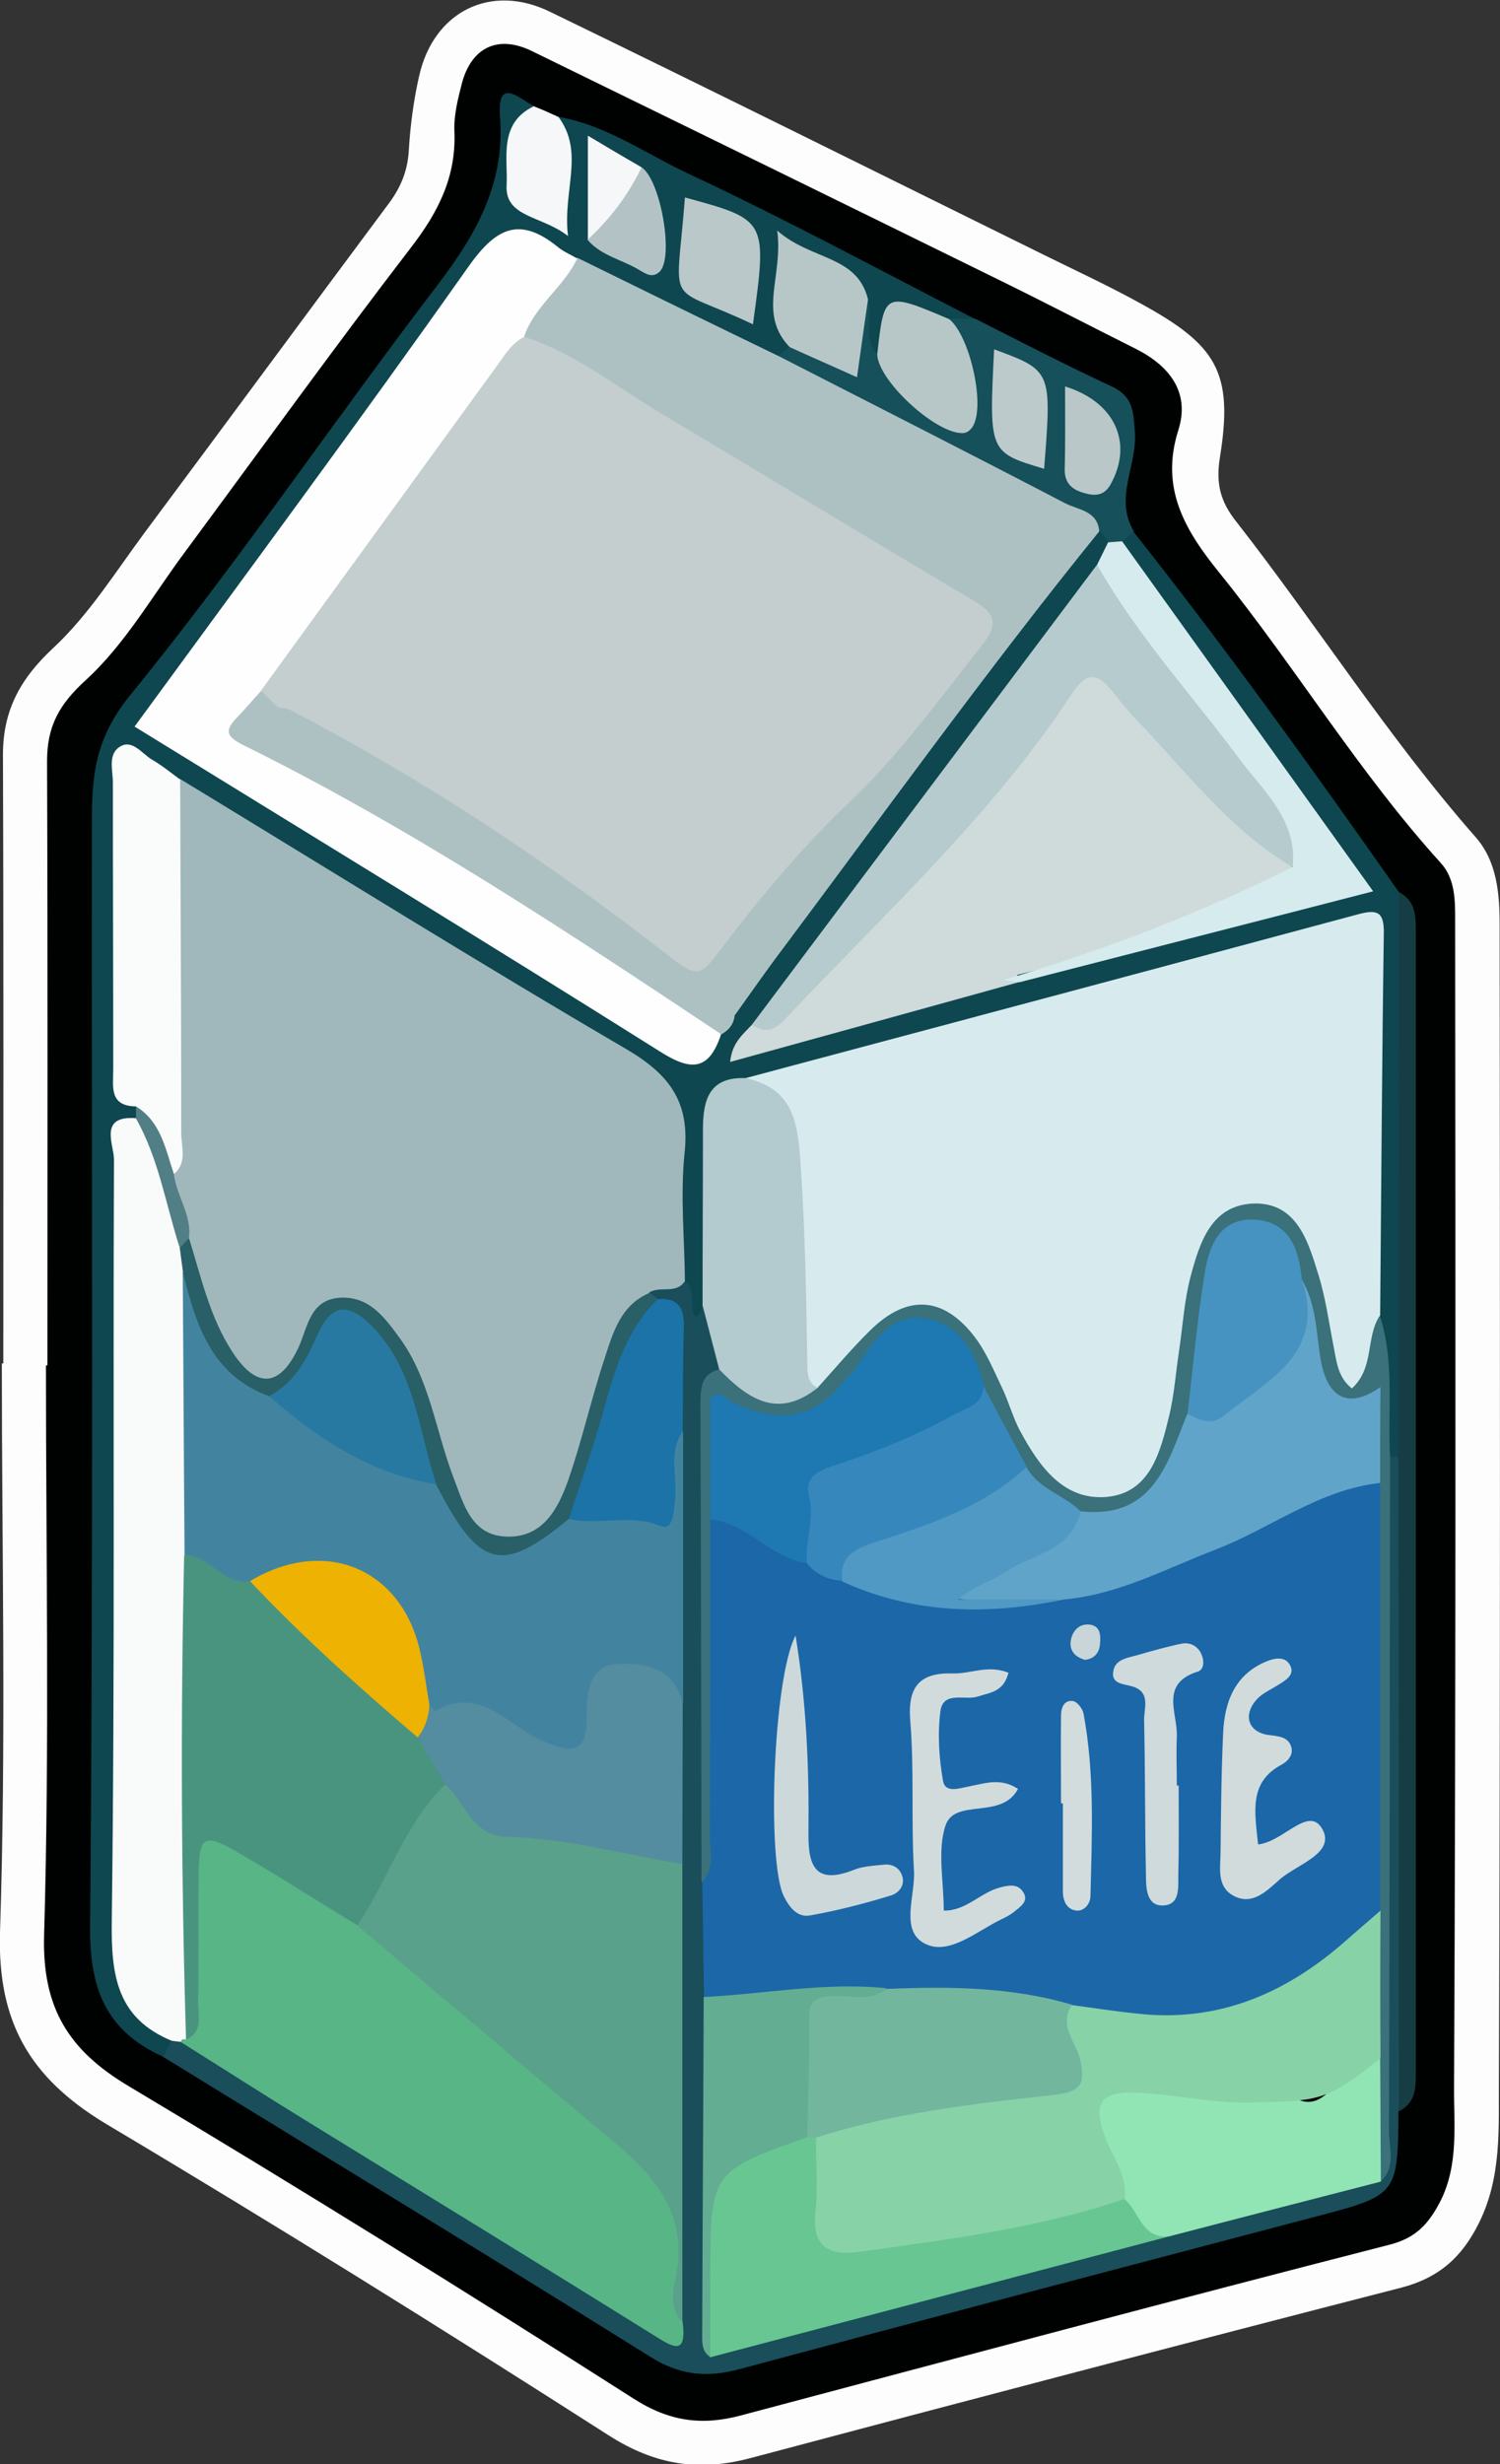 <?xml version="1.0" encoding="utf-8"?>
<!-- Generator: Adobe Illustrator 23.0.2, SVG Export Plug-In . SVG Version: 6.00 Build 0)  -->
<svg version="1.1" id="Camada_1" xmlns="http://www.w3.org/2000/svg" xmlns:xlink="http://www.w3.org/1999/xlink" x="0px" y="0px"
	 viewBox="0 0 40.8 67.01" style="enable-background:new 0 0 40.8 67.01;" xml:space="preserve">
<rect x="0" y="0" width="40.8" height="67.01" fill="#333333" stroke="none"/>
<style type="text/css">
	.st0{fill:#FDFDFD;}
	.st1{fill:#000101;}
	.st2{fill:#0E4750;}
	.st3{fill:#194E5A;}
	.st4{fill:#163D43;}
	.st5{fill:#16505A;}
	.st6{fill:#F5F7F8;}
	.st7{fill:#A0B8BC;}
	.st8{fill:#D7EBEF;}
	.st9{fill:#ADC1C3;}
	.st10{fill:#FEFEFE;}
	.st11{fill:#CFDADB;}
	.st12{fill:#F9FAFA;}
	.st13{fill:#B5CBCE;}
	.st14{fill:#B3CACE;}
	.st15{fill:#3A717A;}
	.st16{fill:#FAFBFB;}
	.st17{fill:#D6EBEE;}
	.st18{fill:#B7C7C8;}
	.st19{fill:#BAC8CA;}
	.st20{fill:#B3C3C5;}
	.st21{fill:#527F86;}
	.st22{fill:#1B67A8;}
	.st23{fill:#57B586;}
	.st24{fill:#4284A0;}
	.st25{fill:#59A18A;}
	.st26{fill:#67C692;}
	.st27{fill:#548CA0;}
	.st28{fill:#91E5B5;}
	.st29{fill:#63AD92;}
	.st30{fill:#1B73A7;}
	.st31{fill:#295F66;}
	.st32{fill:#BCCACB;}
	.st33{fill:#B9C7C9;}
	.st34{fill:#C4CECF;}
	.st35{fill:#49947F;}
	.st36{fill:#87D2A7;}
	.st37{fill:#61A4CA;}
	.st38{fill:#1E78B2;}
	.st39{fill:#3688BC;}
	.st40{fill:#5099C4;}
	.st41{fill:#4693C2;}
	.st42{fill:#73B69E;}
	.st43{fill:#D1DBDC;}
	.st44{fill:#CCD8DA;}
	.st45{fill:#CEDADB;}
	.st46{fill:#D2DCDC;}
	.st47{fill:#C8D6D9;}
	.st48{fill:#2879A2;}
	.st49{fill:#EEB202;}
</style>
<g>
	<path class="st0" d="M0.09,37.08c0-5.52,0.01-11.03-0.01-16.55c0-1.2,0.46-2.06,1.36-2.9c0.98-0.91,1.71-2.09,2.52-3.18
		c2.22-2.98,4.42-5.97,6.64-8.95c0.32-0.44,0.49-0.88,0.52-1.42c0.04-0.67,0.13-1.35,0.28-2.01c0.39-1.75,1.94-2.54,3.56-1.75
		c4.47,2.17,8.93,4.39,13.39,6.59c0.89,0.44,1.78,0.85,2.65,1.33c2.09,1.14,2.56,1.87,2.18,4.21c-0.11,0.7,0.01,1.19,0.45,1.74
		c2.21,2.83,4.13,5.87,6.51,8.58c0.58,0.66,0.65,1.54,0.65,2.38c0.01,10.48,0.02,20.95-0.02,31.43c-0.01,1.29,0.08,2.62-0.54,3.87
		c-0.46,0.93-1.08,1.49-2.1,1.76c-5.91,1.52-11.82,3.07-17.72,4.64c-1.4,0.37-2.58,0.19-3.84-0.61c-4.53-2.9-9.1-5.75-13.72-8.5
		C0.81,56.5-0.07,54.99,0,52.55c0.17-5.15,0.05-10.31,0.05-15.47C0.07,37.08,0.08,37.08,0.09,37.08z"/>
	<path class="st1" d="M1.29,37.13c0-5.48,0.01-10.95-0.01-16.43c0-0.94,0.32-1.54,1.06-2.21c1.07-0.98,1.82-2.31,2.7-3.49
		c2.04-2.76,4.05-5.55,6.14-8.27c0.74-0.96,1.23-1.92,1.18-3.15c-0.02-0.43,0.09-0.87,0.2-1.3c0.26-1,0.99-1.34,1.91-0.89
		c4.28,2.09,8.55,4.18,12.82,6.28c1.2,0.59,2.39,1.21,3.59,1.81c0.92,0.46,1.5,1.18,1.17,2.22c-0.5,1.58,0.18,2.72,1.12,3.88
		c2.08,2.58,3.79,5.43,6.02,7.89c0.4,0.44,0.39,1.04,0.39,1.59c0.01,10.56,0.02,21.11-0.03,31.67c-0.01,1.04,0.14,2.15-0.39,3.17
		c-0.32,0.6-0.66,0.97-1.38,1.15c-5.89,1.51-11.76,3.08-17.63,4.64c-1.05,0.28-1.94,0.17-2.92-0.46c-4.53-2.89-9.1-5.73-13.72-8.49
		c-1.65-0.98-2.37-2.14-2.31-4.13c0.15-5.15,0.05-10.31,0.05-15.47C1.27,37.13,1.28,37.13,1.29,37.13z"/>
	<path class="st2" d="M30.83,14.46c2.52,3.18,4.89,6.48,7.22,9.8c0.19,0.32,0.23,0.67,0.23,1.03c-0.01,4.61,0.02,9.22-0.01,13.83
		c0,0.12-0.04,0.23-0.06,0.35c-0.06,0.16-0.18,0.23-0.35,0.23c-0.42-0.31-0.39-0.77-0.37-1.2c0.02-0.88-0.07-1.74-0.25-2.6
		c-0.04-3.15,0-6.29-0.02-9.44c-0.01-1.14-0.16-1.27-1.14-1.01c-5.23,1.4-10.48,2.75-15.71,4.17c-0.8,0.25-0.91,0.9-0.93,1.61
		c-0.04,1.42,0.07,2.85-0.06,4.27c-0.08,0.22-0.11,0.5-0.4,0.51c-0.3,0.01-0.34-0.28-0.41-0.49c-0.07-0.18-0.09-0.38-0.15-0.57
		c-0.23-1.35-0.09-2.71-0.11-4.06c-0.01-0.73-0.21-1.29-0.88-1.7c-4.26-2.6-8.48-5.26-12.76-7.82c-1.21-0.68-1.31-0.63-1.32,0.73
		c-0.02,2.1,0.01,4.2-0.01,6.3c-0.01,0.62,0.15,1.17,0.47,1.69c0.01,0.14-0.02,0.27-0.09,0.4c-0.42,0.56-0.33,1.22-0.33,1.85
		C3.36,39.09,3.4,45.85,3.34,52.6c-0.01,1.22,0.59,1.91,1.38,2.61c0.14,0.33,0.06,0.58-0.27,0.73c-1.52-0.68-2.01-1.79-2-3.5
		c0.09-10.06,0.04-20.13,0.05-30.19c0-1.21,0.12-2.21,1.03-3.33c2.94-3.61,5.55-7.48,8.38-11.18c1.05-1.38,1.83-2.76,1.69-4.57
		c-0.08-1.11,0.53-0.48,0.93-0.28c-0.13,0.65-0.48,1.27-0.38,1.96c0.06,0.42,0.26,0.83,0.73,0.77c0.42-0.05,0.27-0.5,0.3-0.79
		c0.06-0.55-0.15-1.1,0.02-1.65c1.32,0.23,2.39,1.02,3.56,1.56c2.63,1.23,5.18,2.61,7.77,3.94c-0.17,0.21-0.4,0.24-0.65,0.24
		c-0.2-0.02-0.4-0.06-0.56-0.16c-0.75-0.45-1.16-0.27-1.24,0.62c-0.01,0.16-0.14,0.28-0.3,0.32c-0.55-0.28-0.39-0.81-0.46-1.26
		c-0.15-0.9-0.88-1.46-1.56-1.24c-0.66,0.2-0.48,1.13-0.3,1.79c0.04,0.15,0.1,0.3,0.12,0.46c-0.03,0.2-0.15,0.31-0.33,0.37
		c-0.9,0.06-1.55-0.54-2.29-0.88c-1.12-0.51-2.21-1.08-3.3-1.63c-1.97-1-1.67-1.17-3.03,0.66c-2.63,3.56-5.24,7.15-7.81,10.76
		c-0.5,0.71-0.53,1.1,0.28,1.59c4.33,2.63,8.66,5.28,12.96,7.97c0.51,0.32,0.95,0.4,1.33-0.17c0.17-0.22,0.33-0.44,0.46-0.69
		c2.37-3.39,4.73-6.77,7.39-9.95c0.59-0.7,1.05-1.5,1.63-2.21c0.3-0.36,0.5-0.83,1.03-0.93c0.2,0.03,0.32,0.14,0.39,0.32
		c0.08,0.32-0.04,0.59-0.22,0.84c-3.14,4.17-6.26,8.34-9.37,12.52c-0.01,0.03-0.04,0.06-0.06,0.1c-0.02,0.04-0.05,0.1-0.04,0.11
		c0.14,0.13,0.29,0.04,0.43,0c2.22-0.61,4.45-1.15,6.66-1.78c2.64-0.78,5.35-1.34,7.99-2.13c1.13-0.34,1.07-0.3,0.45-1.26
		c-1.63-2.52-3.47-4.89-5.25-7.3c-0.21-0.29-0.45-0.57-0.41-0.97C30.51,14.62,30.64,14.5,30.83,14.46z"/>
	<path class="st3" d="M4.44,55.94c0.08-0.15,0.15-0.29,0.23-0.44c0.08-0.09,0.18-0.13,0.3-0.11c3.33,1.77,6.44,3.91,9.68,5.84
		c0.99,0.59,1.95,1.22,2.93,1.83c0.48,0.3,0.73,0.22,0.68-0.4c-0.01-3.98-0.1-7.96-0.02-11.94c-0.04-1.45-0.03-2.9-0.01-4.35
		c-0.03-2.4,0.03-4.81,0.02-7.21c-0.03-0.79,0.03-1.58,0-2.37c-0.02-0.44-0.02-0.88-0.41-1.19c-0.15-0.13-0.26-0.28-0.26-0.49
		c0.28-0.35,0.66-0.32,1.05-0.27c0.28,0.23,0.17,0.56,0.22,0.84c0.02,0.14,0.11,0.16,0.19,0.04c0.04-0.06,0.04-0.14,0.06-0.22
		c0.76,0.44,0.64,1.16,0.59,1.86c-0.21,0.39-0.29,0.81-0.29,1.26c0.02,4.17-0.02,8.35,0.03,12.52c0.02,1.04,0.03,2.08-0.01,3.12
		c0.07,2.64-0.05,5.27-0.01,7.91c0.01,0.43-0.09,0.89,0.19,1.27c0.34,0.27,0.69,0.11,1.03,0.02c3.72-0.95,7.4-2,11.13-2.94
		c1.47-0.44,2.98-0.73,4.43-1.2c0.41-0.13,0.85-0.2,1.1-0.62c0.25-0.49,0.15-1.02,0.15-1.53c0.01-5.29,0-10.57,0.01-15.86
		c0-0.58-0.15-1.21,0.36-1.69c0.07,0,0.14,0.01,0.21,0.01c0.32,0.33,0.23,0.75,0.24,1.14c0.01,5.12,0.01,10.24,0,15.36
		c0,0.44,0.01,0.88-0.22,1.28c-0.02,2.3-0.03,2.29-2.32,2.89c-5.2,1.37-10.4,2.73-15.6,4.13c-0.9,0.24-1.63,0.17-2.44-0.34
		C13.3,61.35,8.86,58.66,4.44,55.94z"/>
	<path class="st4" d="M38.05,57.42c0-5.93-0.01-11.85-0.01-17.78c0-5.13,0.01-10.26,0.01-15.38c0.48,0.25,0.46,0.69,0.46,1.14
		c0,10.29,0,20.59,0,30.88C38.51,56.73,38.54,57.17,38.05,57.42z"/>
	<path class="st5" d="M21.17,9.68c0.1-0.08,0.2-0.16,0.31-0.24c0.58-0.32,0.99,0.29,1.51,0.29c0.34-0.49-0.19-1.31,0.62-1.59
		c0.14,0.49-0.16,1.05,0.26,1.5c0.39,0.49,0.69,1.03,1.32,1.3c0.93,0.4,1.02,0.32,1.05-0.72c0.02-0.59-0.51-0.97-0.42-1.55
		c0.24,0,0.47,0,0.71,0c1.23,0.62,2.46,1.26,3.71,1.84c0.6,0.28,0.59,0.72,0.63,1.26c0.06,0.9-0.57,1.78-0.03,2.68
		c-0.1,0.09-0.2,0.17-0.3,0.26c-0.12,0.11-0.25,0.12-0.38,0.03c-0.08-0.1-0.16-0.2-0.24-0.29c-2.57-1.38-5.23-2.57-7.8-3.93
		C21.73,10.32,21.25,10.21,21.17,9.68z"/>
	<path class="st6" d="M15.19,3.18c0.72,0.97,0.11,2,0.26,3.24c-0.71-0.56-1.72-0.5-1.67-1.38c0.04-0.72-0.23-1.69,0.74-2.15
		C14.75,2.98,14.97,3.08,15.19,3.18z"/>
	<path class="st7" d="M18.63,34.84c-0.24,0.37-0.68,0.12-0.97,0.31c-0.71,1.08-1.12,2.28-1.4,3.54c-0.19,0.86-0.42,1.71-0.95,2.44
		c-0.93,1.3-2.32,1.21-3.01-0.23c-0.45-0.94-0.7-1.95-1.03-2.94c-0.25-0.73-0.6-1.4-1.18-1.92c-0.64-0.58-1.08-0.5-1.52,0.26
		c-0.1,0.17-0.17,0.36-0.27,0.53c-0.69,1.1-1.63,1.1-2.33-0.04c-0.58-0.96-0.84-2.06-1.12-3.15c-0.04-0.66-0.45-1.27-0.31-1.96
		c0.01-2.93-0.02-5.87,0-8.8c0-0.58-0.1-1.2,0.35-1.7c4.05,2.46,8.07,4.97,12.16,7.36c1.17,0.69,1.72,1.44,1.57,2.82
		C18.5,32.52,18.62,33.69,18.63,34.84z"/>
	<path class="st8" d="M20.28,29.32c5.55-1.48,11.1-2.96,16.64-4.45c0.51-0.14,0.73-0.1,0.72,0.5c-0.05,3.47-0.07,6.94-0.1,10.41
		c-0.23,0.34,0,0.7-0.04,1.05c-0.06,0.43-0.12,0.95-0.68,0.98c-0.48,0.03-0.64-0.4-0.74-0.81c-0.17-0.7-0.25-1.41-0.48-2.1
		c-0.26-0.8-0.48-1.8-1.48-1.79c-1.07,0.02-1.25,1.07-1.5,1.91c-0.31,1.04-0.19,2.14-0.45,3.19c-0.11,0.43-0.2,0.86-0.36,1.27
		c-0.69,1.77-2.26,2.08-3.57,0.68c-0.44-0.47-0.78-1.02-1-1.62c-0.15-0.41-0.33-0.81-0.54-1.2c-0.97-1.83-1.99-1.93-3.34-0.32
		c-0.35,0.42-0.65,0.95-1.36,0.75c-0.47-0.44-0.36-1.03-0.38-1.58c-0.04-1.24-0.04-2.47-0.12-3.71
		C21.41,31.27,21.17,30.2,20.28,29.32z"/>
	<path class="st9" d="M21.17,9.68c2.6,1.33,5.2,2.65,7.79,4c0.36,0.19,0.89,0.2,0.94,0.77c-3.07,3.79-5.91,7.75-8.83,11.65
		c-0.37,0.5-0.73,1.02-1.09,1.52c-1.23-0.19-2.1-0.97-3.04-1.72c-2.6-2.06-5.41-3.82-8.36-5.36c-0.52-0.27-1.29-0.41-1.09-1.31
		c0.71-0.36,1.23,0.14,1.76,0.44c3.12,1.79,6.12,3.79,9.01,5.94c0.37,0.28,0.69,0.62,1.08,0.06c1.94-2.7,4.58-4.8,6.53-7.5
		c0.96-1.32,0.97-1.36-0.51-2.19c-3.8-2.14-7.51-4.41-11.16-6.79c-0.03-1.09,0.75-1.62,1.5-2.18C17.53,7.91,19.35,8.8,21.17,9.68z"
		/>
	<path class="st10" d="M15.7,7.03c-0.37,0.79-1.17,1.29-1.45,2.14c-0.01,0.3-0.19,0.52-0.36,0.74c-2.28,2.95-4.23,6.14-6.58,9.04
		c-0.6,0.6-0.68,0.97,0.24,1.45c4.05,2.12,7.91,4.55,11.65,7.18c0.2,0.14,0.36,0.31,0.41,0.56c-0.33,0.98-0.81,1-1.67,0.45
		c-4.72-2.97-9.49-5.88-14.28-8.83c3.04-4.16,6.09-8.27,9.04-12.45c0.76-1.09,1.4-1.47,2.49-0.58C15.34,6.85,15.53,6.93,15.7,7.03z"
		/>
	<path class="st11" d="M27.75,26.7c-2.6,0.72-5.2,1.44-7.89,2.18c0.05-0.53,0.36-0.76,0.61-1.03c0.44-0.05,0.68-0.38,0.95-0.66
		c2.64-2.7,5.37-5.33,7.51-8.47c0.43-0.64,0.97-0.77,1.46-0.16c1.47,1.84,3.3,3.32,4.83,5.1c-1.06,1.01-2.48,1.3-3.78,1.82
		c-1.21,0.49-2.5,0.71-3.76,1.03c-0.01,0-0.02,0.08-0.01,0.11C27.68,26.65,27.72,26.67,27.75,26.7z"/>
	<path class="st12" d="M4.91,55.53c-0.08-0.01-0.16-0.02-0.24-0.03c-1.48-0.61-1.65-1.76-1.63-3.24c0.09-6.91,0.03-13.82,0.06-20.73
		c0-0.4-0.43-1.2,0.6-1.12c1.06,0.66,0.76,1.89,1.19,2.82c0.11,0.23,0.07,0.54,0.16,0.8c0.09,0.26,0.11,0.54,0.14,0.81
		c0.18,2.48,0.11,4.96,0.09,7.44c0.09,4.35-0.04,8.7-0.02,13.05C5.2,55.51,5.09,55.57,4.91,55.53z"/>
	<path class="st13" d="M35.16,23.58c-1.75-1.03-2.93-2.65-4.31-4.07c-0.22-0.23-0.41-0.49-0.61-0.73c-0.4-0.49-0.69-0.51-1.08,0.08
		c-2.18,3.32-5.11,5.99-7.81,8.86c-0.34,0.36-0.56,0.35-0.9,0.15c3.13-4.17,6.25-8.33,9.38-12.5c0.16,0.03,0.33,0.08,0.41,0.22
		c1.47,2.43,3.64,4.36,4.96,6.88C35.4,22.78,35.97,23.26,35.16,23.58z"/>
	<path class="st14" d="M20.28,29.32c1.22,0.27,1.41,1.07,1.49,2.24c0.13,1.86,0.16,3.71,0.19,5.57c0,0.24,0.02,0.48,0.27,0.61
		c-0.8,1.11-2.02,0.87-2.67-0.51c-0.15-0.58-0.3-1.15-0.45-1.73c0-1.59,0.01-3.18,0.01-4.77C19.12,29.95,19.26,29.28,20.28,29.32z"
		/>
	<path class="st15" d="M19.56,37.24c0.77,0.79,1.58,1.37,2.67,0.51c0.48-0.53,0.94-1.08,1.45-1.58c1-0.98,1.99-0.92,2.84,0.2
		c0.31,0.41,0.51,0.9,0.73,1.36c0.19,0.39,0.3,0.83,0.51,1.21c0.51,0.94,1.17,1.87,2.34,1.77c1.19-0.11,1.46-1.22,1.7-2.2
		c0.14-0.58,0.18-1.18,0.27-1.77c0.1-0.67,0.14-1.36,0.31-2.01c0.25-0.93,0.56-1.97,1.74-2c1.13-0.02,1.45,0.99,1.72,1.87
		c0.22,0.68,0.31,1.4,0.45,2.1c0.07,0.38,0.12,0.77,0.48,1.06c0.62-0.56,0.37-1.39,0.76-1.98c0.41,1.26,0.21,2.57,0.28,3.86
		c-0.01,6.11-0.01,12.22-0.03,18.33c0,0.45,0.2,0.97-0.23,1.36c-0.7-1.06-0.25-2.24-0.37-3.36c-0.05-1.37,0.01-2.74-0.01-4.11
		c-0.01-3.74-0.04-7.48,0.01-11.22c0.1-0.88-0.14-1.81,0.23-2.62c-0.81,0.47-1.41,0.23-1.73-0.82c-0.22-0.72-0.25-1.49-0.5-2.21
		c-0.09-0.26-0.15-0.53-0.28-0.78c-0.17-0.33-0.4-0.61-0.81-0.61c-0.46,0-0.72,0.3-0.89,0.69c-0.22,0.51-0.37,1.06-0.37,1.62
		c-0.01,0.88-0.15,1.74-0.32,2.6c-0.15,0.62-0.38,1.21-0.71,1.74c-0.53,0.85-1.27,1.26-2.3,1.06c-0.7-0.26-1.35-0.59-1.79-1.23
		c-0.53-0.72-0.87-1.53-1.21-2.34c-0.16-0.32-0.32-0.64-0.56-0.91c-0.64-0.74-1.2-0.76-1.92-0.08c-0.12,0.11-0.23,0.23-0.31,0.36
		c-0.97,1.47-2.23,2.12-4.06,1.27c-0.08,1.21-0.04,2.27,0,3.34c0.07,2.7,0.04,5.39,0.01,8.08c0,0.5,0.16,1.16-0.58,1.38
		c-0.01-4.35-0.01-8.7-0.03-13.04C19.06,37.69,19.09,37.37,19.56,37.24z"/>
	<path class="st16" d="M4.9,21.2c0.01,3.21,0.03,6.41,0.03,9.62c0,0.37,0.17,0.8-0.2,1.11c-0.56-0.49-0.58-1.29-1.03-1.84
		c-0.74-0.01-0.62-0.54-0.62-1.01c0-2.6-0.01-5.2-0.01-7.8c0-0.35-0.15-0.79,0.22-0.99c0.32-0.17,0.57,0.2,0.83,0.36
		C4.4,20.81,4.64,21.01,4.9,21.2z"/>
	<path class="st17" d="M35.16,23.58c0.14-1.27-0.8-2.07-1.44-2.93c-1.3-1.75-2.79-3.37-3.88-5.29c0.1-0.2,0.2-0.41,0.3-0.61
		c0.13-0.01,0.25-0.02,0.38-0.03c2.25,3.13,4.49,6.26,6.83,9.52c-3.25,0.84-6.43,1.65-9.61,2.47c-0.16-0.02-0.31-0.04-0.47-0.05
		C30,25.85,32.63,24.84,35.16,23.58z"/>
	<path class="st9" d="M19.62,28.13c-4.22-2.81-8.45-5.62-13.01-7.87c-0.5-0.25-0.48-0.42-0.15-0.76c0.22-0.23,0.43-0.48,0.64-0.71
		c0.38-0.07,0.53,0.08,0.46,0.46c0,0.62,0.53,0.73,0.93,0.95c3.46,1.87,6.89,3.79,9.76,6.53c0.5,0.48,1.48-0.01,1.73,0.91
		C19.95,27.86,19.82,28.02,19.62,28.13z"/>
	<path class="st18" d="M25.82,8.68c0.55,0.45,0.97,2.27,0.66,2.88c-0.04,0.09-0.14,0.19-0.23,0.21c-0.67,0.13-2.34-1.36-2.39-2.12
		C24.05,7.93,24.05,7.93,25.82,8.68z"/>
	<path class="st18" d="M23.61,8.14c-0.1,0.68-0.19,1.36-0.3,2.12c-0.64-0.29-1.24-0.55-1.83-0.82c-0.88-0.91-0.17-1.92-0.34-3.17
		C22.07,7.09,23.31,6.93,23.61,8.14z"/>
	<path class="st19" d="M20.48,8.82c-2.42-1.15-2.09-0.31-1.85-3.45C20.87,5.98,20.87,5.98,20.48,8.82z"/>
	<path class="st20" d="M17.45,4.55c0.52,0.34,0.89,2.46,0.49,2.84c-0.19,0.18-0.37,0.06-0.54-0.04c-0.47-0.29-1.05-0.39-1.42-0.83
		C16.34,5.76,16.64,4.97,17.45,4.55z"/>
	<path class="st6" d="M17.45,4.55c-0.36,0.75-0.85,1.4-1.46,1.96c0-0.86,0-1.72,0-2.82C16.59,4.05,17.02,4.3,17.45,4.55z"/>
	<path class="st21" d="M3.7,30.09c0.68,0.42,0.8,1.16,1.03,1.84c0.07,0.59,0.49,1.11,0.41,1.74c-0.08,0.09-0.1,0.24-0.25,0.27
		c-0.38-1.18-0.57-2.42-1.19-3.52C3.7,30.3,3.7,30.2,3.7,30.09z"/>
	<path class="st22" d="M37.54,40.33c0,3.87,0,7.75,0,11.62c-1.71,2.44-4.05,3.44-6.99,3.06c-0.51-0.07-1.02-0.16-1.52-0.27
		c-1.64-0.23-3.29-0.41-4.95-0.34c-1.12-0.04-2.23-0.04-3.33,0.17c-0.54,0.1-1.11,0.17-1.6-0.24c-0.02-1.05-0.03-2.1-0.05-3.15
		c0.35-0.37,0.21-0.83,0.21-1.25c0.01-2.86,0.01-5.73,0.01-8.59c0.65-0.37,1.09,0.15,1.57,0.39c0.38,0.19,0.74,0.42,1.12,0.61
		c0.37,0.2,0.75,0.38,1.16,0.51c1.85,0.62,3.74,0.7,5.66,0.43c2.56-0.49,4.79-1.84,7.16-2.82C36.49,40.24,36.99,39.93,37.54,40.33z"
		/>
	<path class="st23" d="M4.91,55.53c0.03-0.07,0.08-0.09,0.15-0.06c0.24-1.44,0.05-2.89,0.09-4.34c0.05-1.42,0.38-1.63,1.65-0.92
		c1.01,0.56,2,1.17,2.93,1.86c2.7,2.05,5.27,4.27,7.79,6.55c0.71,0.65,1.06,1.31,0.98,2.28c-0.06,0.74-0.12,1.51,0.07,2.26
		c0.11,0.91-0.26,0.68-0.77,0.36c-3.11-1.94-6.23-3.85-9.35-5.77C7.26,57.02,6.09,56.27,4.91,55.53z"/>
	<path class="st24" d="M5.02,42.28C5,39.73,4.99,37.17,4.97,34.61c0.51,0.08,0.35,0.53,0.45,0.83c0.35,1.05,0.85,1.97,1.97,2.38
		c1.41,0.96,2.86,1.85,4.49,2.4c0.07,0.04,0.14,0.09,0.18,0.15c1.39,2.08,1.4,2.08,3.42,0.8c0.58-0.01,1.12-0.4,1.74-0.15
		c0.68,0.27,0.78-0.16,0.85-0.71c0.06-0.48-0.27-1.15,0.51-1.38c0,2.47,0,4.95,0,7.42c-0.36,0.06-0.42-0.3-0.63-0.45
		c-0.8-0.55-1.43-0.31-1.65,0.63c-0.32,1.37-0.7,1.55-1.95,0.9c-0.75-0.39-1.41-1.05-2.4-0.61c-0.18,0.08-0.36-0.25-0.47-0.47
		c-0.14-0.37-0.21-0.76-0.31-1.14c-0.62-2.26-1.85-2.88-4.12-2.07C6.09,43.51,5.59,42.81,5.02,42.28z"/>
	<path class="st25" d="M18.56,63.15c-0.32-0.33-0.27-0.78-0.19-1.14c0.47-2.17-1.03-3.22-2.39-4.36c-2.09-1.76-4.18-3.52-6.27-5.29
		c0.43-1.57,0.93-3.11,2.55-3.91c0.92,1.19,2.31,1.19,3.62,1.42c0.92,0.16,1.92,0.1,2.68,0.81C18.56,54.84,18.56,59,18.56,63.15z"/>
	<path class="st26" d="M31.84,60.81c-4.18,1.1-8.35,2.2-12.53,3.3c-0.26-1.61-0.05-3.22-0.12-4.83c-0.02-0.49,0.3-0.7,0.69-0.85
		c0.63-0.25,1.26-0.47,1.94-0.49c0.14,0.01,0.27,0.05,0.39,0.12c0.41,0.51,0.32,1.13,0.3,1.71c-0.02,0.91,0.4,1.15,1.26,1.06
		c2.26-0.22,4.44-0.8,6.66-1.21C31.13,59.77,31.43,60.36,31.84,60.81z"/>
	<path class="st27" d="M18.56,50.69c-1.6-0.25-3.17-0.71-4.8-0.74c-0.92-0.02-1.1-0.94-1.64-1.42c-0.6-0.19-0.8-0.67-0.89-1.23
		c0.04-0.36,0.1-0.72,0.45-0.93c0.06,0.06,0.15,0.17,0.16,0.16c1.23-0.7,1.97,0.4,2.89,0.8c0.68,0.29,1.24,0.49,1.23-0.62
		c-0.01-0.64,0.05-1.43,0.85-1.46c0.72-0.03,1.58,0.11,1.76,1.12C18.57,47.8,18.56,49.24,18.56,50.69z"/>
	<path class="st28" d="M31.84,60.81c-0.78,0.12-0.84-0.66-1.25-1c-0.09-0.08-0.19-0.15-0.24-0.26c-0.38-0.81-1.11-1.68-0.51-2.53
		c0.54-0.77,1.54-0.39,2.34-0.27c1.06,0.15,2.14,0,3.18,0.37c0.44,0.16,0.73-0.17,1.02-0.46c0.32-0.33,0.57-0.79,1.16-0.68
		c0.01,1.12,0.01,2.24,0.02,3.35C35.66,59.82,33.75,60.31,31.84,60.81z"/>
	<path class="st29" d="M21.96,58.12c-2.64,0.94-2.64,0.94-2.64,3.85c0,0.71,0,1.42,0,2.13c-0.24-0.15-0.22-0.4-0.22-0.64
		c0.01-3.05,0.03-6.1,0.04-9.15c1.65-0.08,3.29-0.41,4.96-0.24c0.02,0.31-0.23,0.45-0.44,0.44c-1.26-0.07-1.31,0.78-1.36,1.69
		C22.27,56.85,22.45,57.55,21.96,58.12z"/>
	<path class="st30" d="M18.57,38.93c-0.41,0.58-0.13,1.24-0.21,1.86c-0.04,0.31-0.04,0.85-0.39,0.71c-0.84-0.34-1.68-0.01-2.5-0.19
		c0.41-1.81,0.82-3.63,1.62-5.32c0.16-0.34,0.44-0.55,0.8-0.66c0.59-0.05,0.73,0.28,0.71,0.8C18.57,37.06,18.58,38,18.57,38.93z"/>
	<path class="st31" d="M17.89,35.33c-0.83,0.81-1.15,1.86-1.45,2.94c-0.28,1.03-0.64,2.03-0.97,3.04c-1.83,1.51-2.43,1.35-3.61-0.94
		c-0.53-0.5-0.63-1.19-0.8-1.84c-0.2-0.74-0.46-1.45-0.98-2.03c-0.49-0.56-0.89-0.57-1.29,0.12c-0.34,0.59-0.53,1.39-1.47,1.35
		c-1.56-0.57-1.99-1.93-2.34-3.35c-0.03-0.23-0.06-0.46-0.09-0.68c0.08-0.09,0.17-0.18,0.25-0.27c0.33,1.06,0.57,2.17,1.19,3.11
		c0.66,1.01,1.3,0.94,1.8-0.16c0.25-0.56,0.31-1.3,1.16-1.33c0.79-0.02,1.19,0.57,1.59,1.11c0.81,1.12,0.97,2.51,1.45,3.77
		c0.29,0.75,0.49,1.61,1.49,1.62c0.96,0.01,1.36-0.77,1.63-1.52c0.38-1.09,0.63-2.22,0.99-3.31c0.23-0.71,0.44-1.47,1.23-1.8
		C17.74,35.21,17.82,35.27,17.89,35.33z"/>
	<path class="st32" d="M27.04,9.5c1.57,0.58,1.57,0.58,1.36,3.25C26.9,12.3,26.9,12.3,27.04,9.5z"/>
	<path class="st33" d="M28.97,10.51c1.36,0.42,1.86,1.54,1.24,2.66c-0.14,0.25-0.33,0.32-0.59,0.27c-0.38-0.08-0.67-0.23-0.66-0.69
		C28.98,12.01,28.97,11.27,28.97,10.51z"/>
	<path class="st34" d="M7.56,19.24c-0.15-0.15-0.31-0.31-0.46-0.46c2.14-2.95,4.29-5.9,6.43-8.85c0.21-0.29,0.39-0.6,0.73-0.77
		c1.42,0.46,2.57,1.41,3.83,2.15c2.77,1.65,5.53,3.33,8.3,4.97c0.63,0.37,0.85,0.61,0.28,1.32c-1.14,1.44-2.21,2.92-3.54,4.19
		c-1.33,1.26-2.51,2.68-3.61,4.14c-0.45,0.6-0.6,0.63-1.22,0.15c-3.27-2.56-6.71-4.85-10.4-6.77C7.81,19.26,7.68,19.26,7.56,19.24z"
		/>
	<path class="st35" d="M11.36,47.25c0.25,0.42,0.5,0.85,0.76,1.27c-1.12,1.08-1.55,2.59-2.4,3.84c-1.05-0.64-2.08-1.3-3.14-1.92
		c-1.06-0.62-1.17-0.55-1.18,0.64c-0.01,1.11,0.01,2.22-0.01,3.34c-0.01,0.37,0.16,0.82-0.33,1.05c-0.13-4.39-0.15-8.79-0.05-13.18
		C5.7,42.29,6.06,43.12,6.8,43C8.47,44.26,10.15,45.5,11.36,47.25z"/>
	<path class="st36" d="M37.55,55.97c-1.46,1.17-1.63,1.17-3.58,1.21c-1.04,0.02-2.04-0.23-3.07-0.27c-1-0.04-1.17,0.32-0.84,1.21
		c0.2,0.55,0.61,1.04,0.53,1.68c-2.34,0.8-4.78,1.1-7.21,1.44c-0.82,0.11-1.3-0.11-1.2-1.08c0.07-0.67,0.01-1.36,0.02-2.03
		c1.31-1.05,2.95-0.95,4.48-1.26c0.31-0.06,0.63-0.03,0.95-0.07c0.55-0.07,1.09-0.22,1.65-0.15c-0.19-0.43-0.39-0.86-0.45-1.33
		c-0.04-0.31-0.25-0.73,0.34-0.79c0.59,0.08,1.17,0.17,1.76,0.23c2.19,0.25,4.03-0.54,5.64-1.95c0.32-0.28,0.65-0.57,0.98-0.85
		C37.54,53.29,37.54,54.63,37.55,55.97z"/>
	<path class="st37" d="M37.54,40.33c-1.66,0.18-2.97,1.23-4.47,1.81c-1.36,0.52-2.65,1.23-4.14,1.36c-1.04,0.22-2.08,0.07-3.16-0.06
		c1.1-0.99,2.54-1.39,3.62-2.34c1.97,0.22,2.36-1.29,2.9-2.64c0.91-0.21,1.59-0.79,2.29-1.37c0.42-0.35,0.68-0.73,0.59-1.31
		c-0.06-0.34-0.08-0.71,0.24-0.98c0.37,0.63,0.39,1.34,0.49,2.04c0.17,1.2,0.77,1.5,1.65,0.88C37.54,38.59,37.54,39.46,37.54,40.33z
		"/>
	<path class="st38" d="M21.95,42.52c-0.99-0.15-1.62-1.1-2.63-1.2c0-1.11,0-2.22,0-3.3c0.32-0.26,0.45,0.06,0.64,0.14
		c1.07,0.48,2.06,0.52,2.89-0.48c0.15-0.18,0.34-0.34,0.47-0.54c0.44-0.69,0.97-1.43,1.84-1.29c0.93,0.14,1.4,0.95,1.61,1.86
		c0.28,0.59-0.21,0.78-0.56,0.98c-0.76,0.43-1.53,0.85-2.38,1.1c-0.92,0.26-1.61,0.64-1.48,1.78C22.38,41.9,22.26,42.28,21.95,42.52
		z"/>
	<path class="st39" d="M21.95,42.52c-0.06-0.62,0.22-1.2,0.05-1.86c-0.15-0.61,0.51-0.74,0.92-0.88c1.05-0.36,2.07-0.77,3.03-1.31
		c0.33-0.18,0.78-0.25,0.8-0.77c0.39,0.73,0.78,1.46,1.17,2.18c-0.04,0.57-0.46,0.8-0.89,1.02c-0.85,0.44-1.7,0.9-2.63,1.14
		c-0.61,0.16-1.06,0.53-1.49,0.95C22.53,42.97,22.2,42.82,21.95,42.52z"/>
	<path class="st40" d="M22.91,43.01c-0.09-0.73,0.4-0.91,0.96-1.09c1.45-0.47,2.9-0.95,4.05-2.02c0.33,0.6,1.02,0.75,1.47,1.2
		c-0.24,1.09-1.31,1.16-2.04,1.65c-0.38,0.26-0.86,0.38-1.29,0.75c0.96,0,1.91,0,2.87,0C26.88,43.93,24.86,43.9,22.91,43.01z"/>
	<path class="st41" d="M35.41,34.8c0.67,2.03-0.94,2.74-2.12,3.7c-0.36,0.29-0.67,0.11-0.99-0.05c0.15-1.26,0.26-2.53,0.46-3.78
		c0.12-0.77,0.4-1.56,1.39-1.5C35.09,33.24,35.33,33.99,35.41,34.8z"/>
	<path class="st42" d="M29.16,54.52c-0.39,0.58,0.13,1.03,0.23,1.53c0.12,0.62,0.03,0.83-0.7,0.92c-2.19,0.24-4.38,0.49-6.49,1.16
		c-0.08,0-0.16,0-0.24,0c0.02-1.1,0.06-2.21,0.05-3.31c0-0.46,0.26-0.5,0.6-0.53c0.5-0.05,1.04,0.18,1.5-0.2
		C25.81,54.02,27.51,54.03,29.16,54.52z"/>
	<path class="st43" d="M27.43,45.49c-0.13,0.53-0.51,0.54-0.84,0.65c-0.35,0.11-0.93-0.16-1.01,0.39c-0.08,0.62-0.04,1.28,0.07,1.9
		c0.06,0.35,0.45,0.2,0.72,0.15c0.42-0.08,0.85-0.24,1.32,0.07c-0.45,0.85-1.71,0.24-1.97,0.99c-0.23,0.68-0.05,1.5-0.05,2.32
		c0.6,0.01,0.99-0.48,1.5-0.62c0.25-0.07,0.5-0.12,0.65,0.1c0.19,0.27-0.08,0.42-0.26,0.57c-0.09,0.07-0.2,0.13-0.31,0.18
		c-0.67,0.32-1.42,0.99-2.07,0.68c-0.72-0.34-0.28-1.31-0.32-1.99c-0.08-1.36,0.01-2.72-0.1-4.07c-0.08-0.95,0.26-1.33,1.17-1.3
		C26.41,45.52,26.87,45.27,27.43,45.49z"/>
	<path class="st43" d="M34.22,50.16c0.69-0.07,1.37-1.06,1.74-0.43c0.39,0.67-0.69,0.97-1.16,1.39c-0.34,0.3-0.74,0.72-1.26,0.43
		c-0.46-0.26-0.34-0.77-0.34-1.2c0.01-1.08,0.02-2.16,0.07-3.23c0.04-0.83,0.31-1.57,1.16-1.93c0.23-0.1,0.52-0.15,0.65,0.08
		c0.16,0.27-0.1,0.42-0.31,0.55c-0.2,0.13-0.44,0.23-0.59,0.4c-0.39,0.44-0.22,0.91,0.37,0.97c0.26,0.03,0.49,0.06,0.57,0.31
		c0.07,0.22-0.09,0.4-0.26,0.49C33.96,48.47,34.13,49.28,34.22,50.16z"/>
	<path class="st44" d="M21.64,44.48c0.3,1.86,0.37,3.63,0.35,5.4c-0.01,0.95,0.25,1.36,1.24,0.97c0.25-0.1,0.54-0.11,0.82-0.14
		c0.21-0.02,0.4,0.07,0.48,0.28c0.11,0.28-0.09,0.5-0.3,0.56c-0.72,0.22-1.45,0.41-2.19,0.54c-0.35,0.07-0.57-0.22-0.72-0.52
		C20.85,50.62,21.03,45.62,21.64,44.48z"/>
	<path class="st45" d="M32.06,48.56c0,0.8,0.01,1.6-0.01,2.4c-0.01,0.34,0.07,0.84-0.41,0.86c-0.46,0.02-0.47-0.48-0.47-0.83
		c-0.03-1.4-0.02-2.8-0.05-4.2c-0.01-0.32,0.19-0.76-0.3-0.92c-0.25-0.08-0.63-0.06-0.53-0.46c0.07-0.3,0.42-0.33,0.69-0.41
		c0.38-0.11,0.77-0.22,1.16-0.3c0.2-0.04,0.4,0.04,0.51,0.23c0.11,0.19,0.12,0.47-0.07,0.53c-1.05,0.33-0.54,1.14-0.57,1.78
		c-0.02,0.44,0,0.88,0,1.32C32.02,48.56,32.04,48.56,32.06,48.56z"/>
	<path class="st46" d="M28.86,49.04c0-0.79-0.01-1.59,0-2.38c0-0.2,0.07-0.43,0.32-0.4c0.11,0.01,0.26,0.2,0.29,0.33
		c0.31,1.65,0.23,3.32,0.19,4.99c-0.01,0.21-0.18,0.4-0.38,0.38c-0.27-0.03-0.37-0.27-0.37-0.53c0-0.79,0-1.59,0-2.38
		C28.89,49.04,28.87,49.04,28.86,49.04z"/>
	<path class="st47" d="M29.51,45.14c-0.32-0.09-0.43-0.3-0.38-0.55c0.05-0.24,0.22-0.43,0.49-0.41c0.32,0.03,0.32,0.3,0.3,0.53
		C29.9,44.97,29.74,45.12,29.51,45.14z"/>
	<path class="st48" d="M7.32,37.97c0.68-0.36,1.02-0.99,1.31-1.66c0.4-0.91,0.88-0.87,1.52-0.21c1.15,1.2,1.23,2.81,1.72,4.27
		C10.08,40.08,8.64,39.13,7.32,37.97z"/>
	<path class="st49" d="M11.36,47.25C9.78,45.9,8.23,44.52,6.8,43c2-1.2,4.07-0.38,4.61,1.84c0.12,0.5,0.18,1.01,0.27,1.52
		C11.66,46.69,11.57,46.99,11.36,47.25z"/>
</g>
</svg>
